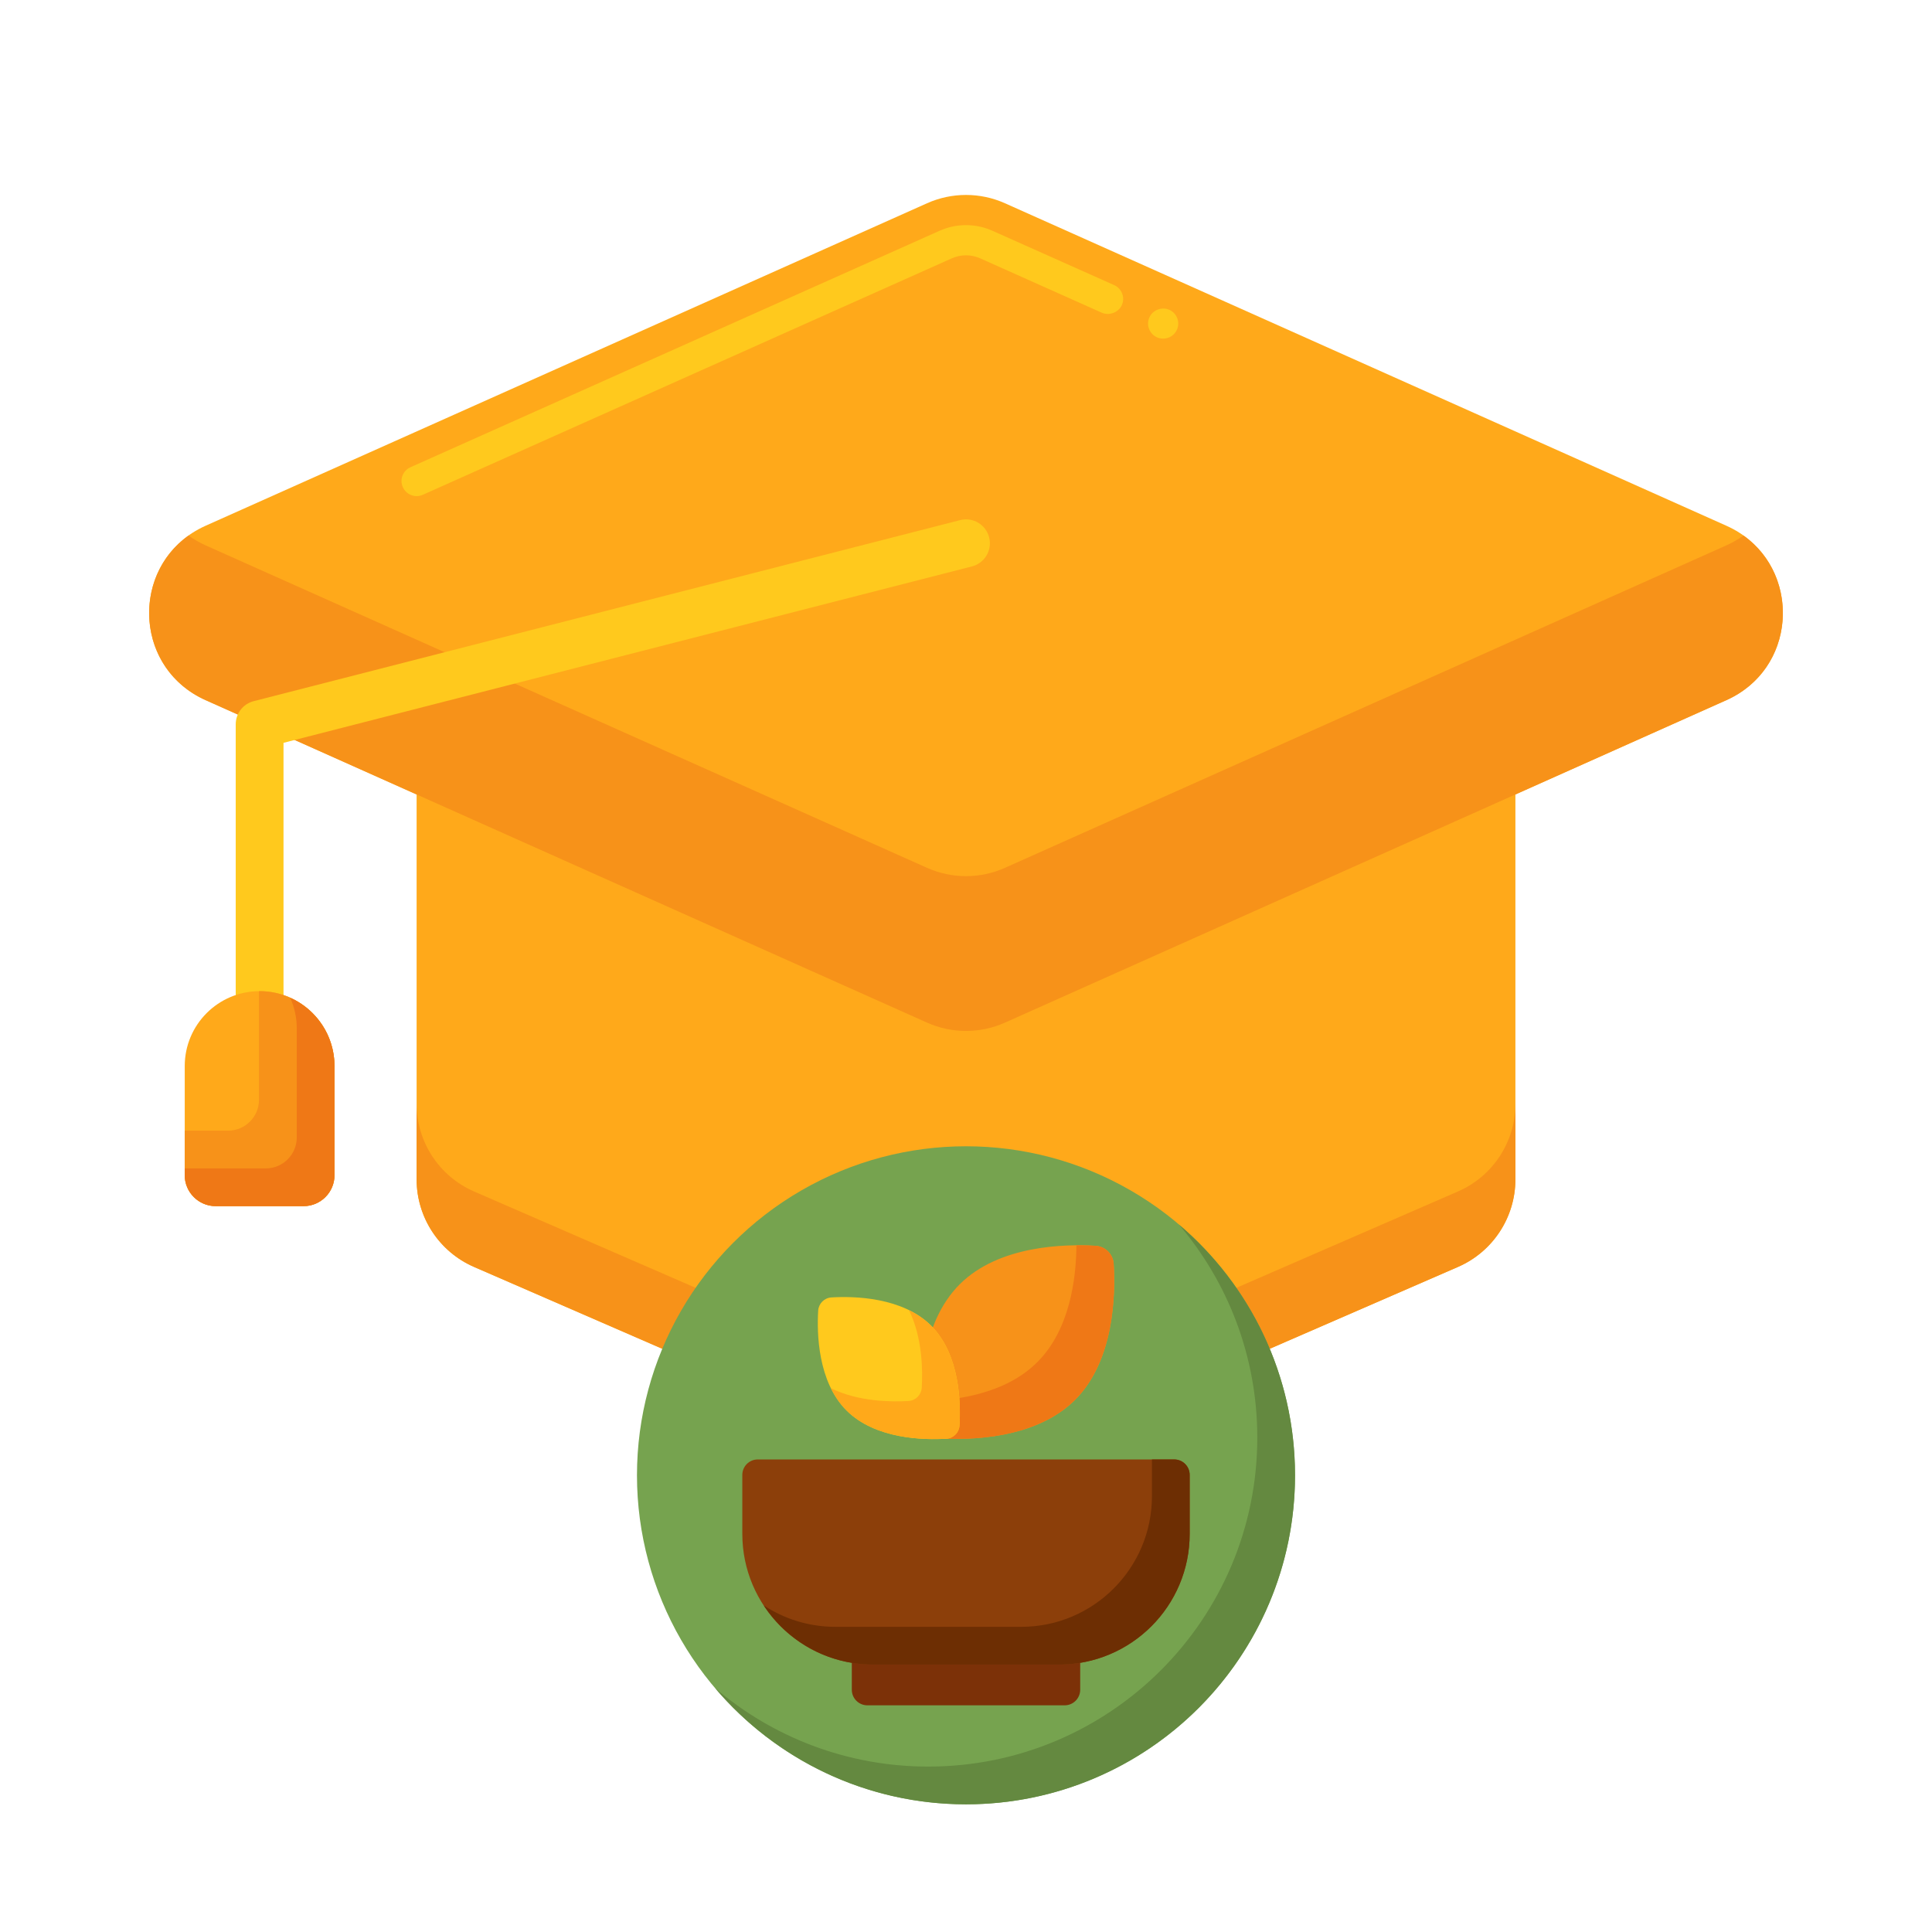 <svg id="Layer_1" enable-background="new 0 0 256 256" height="512" viewBox="0 0 256 256" width="512" xmlns="http://www.w3.org/2000/svg"><g><g><g><g><g><g><g><path d="m193.186 167.877-60.138 26.147c-3.22 1.4-6.876 1.4-10.096 0l-60.137-26.147c-4.623-2.01-7.612-6.57-7.612-11.611v-53.156h145.596v53.156c-.001 5.041-2.991 9.601-7.613 11.611z" fill="#ffa91a"/></g></g></g><g><path d="m193.186 157.877-60.138 26.147c-3.22 1.4-6.876 1.4-10.096 0l-60.137-26.147c-4.623-2.01-7.612-6.57-7.612-11.611v10c0 5.041 2.99 9.601 7.612 11.611l60.137 26.147c3.22 1.4 6.876 1.4 10.096 0l60.138-26.147c4.623-2.01 7.613-6.57 7.613-11.611v-10c-.001 5.041-2.991 9.601-7.613 11.611z" fill="#f79219"/></g><g><g><g><path d="m122.833 135.502-95.581-42.725c-9.992-4.466-9.992-18.65 0-23.117l95.582-42.726c3.288-1.47 7.046-1.47 10.333 0l95.582 42.726c9.992 4.466 9.992 18.65 0 23.117l-95.582 42.725c-3.288 1.47-7.046 1.47-10.334 0z" fill="#ffa91a"/></g></g></g><g><g><path d="m55.2 65.74c-.78 0-1.5-.471-1.82-1.181-.22-.49-.24-1.04-.05-1.54.2-.5.57-.89 1.06-1.109l70.08-31.32c1.11-.5 2.3-.76 3.52-.76h.02c1.22 0 2.41.26 3.52.76l16.11 7.19c1 .449 1.46 1.64 1.01 2.649-.44.97-1.66 1.44-2.65 1.01l-16.1-7.199c-.61-.271-1.23-.41-1.9-.41s-1.29.14-1.9.41l-70.07 31.32h-.01c-.26.12-.53.18-.82.18zm98.92-20.87c-.28 0-.55-.061-.81-.17-.49-.221-.86-.61-1.05-1.11-.2-.5-.18-1.04.04-1.53.43-.979 1.65-1.45 2.64-1.01.49.22.86.61 1.05 1.11s.18 1.04-.04 1.529c-.32.721-1.04 1.181-1.83 1.181z" fill="#ffc91d"/></g></g><g><path d="m231.018 70.963c-.69.492-1.442.934-2.269 1.303l-95.582 42.725c-3.288 1.47-7.046 1.47-10.333 0l-95.582-42.724c-.827-.37-1.579-.811-2.269-1.303-7.647 5.45-6.895 17.717 2.269 21.813l95.582 42.725c3.288 1.47 7.046 1.47 10.333 0l95.582-42.725c9.164-4.097 9.916-16.363 2.269-21.814z" fill="#f79219"/></g><g><g><g><path d="m34.401 154.809c-1.748 0-3.166-1.416-3.166-3.166v-55.671c0-1.445.979-2.707 2.38-3.065l93.599-23.986c1.692-.439 3.418.585 3.851 2.28.436 1.695-.586 3.418-2.279 3.851l-91.22 23.377v53.214c0 1.75-1.417 3.166-3.165 3.166z" fill="#ffc91d"/></g></g></g><g><g><g><path d="m40.219 159.819h-11.638c-2.265 0-4.102-1.837-4.102-4.102v-14.463c0-5.479 4.442-9.921 9.921-9.921 5.479 0 9.921 4.442 9.921 9.921v14.463c0 2.266-1.836 4.102-4.102 4.102z" fill="#ffa91a"/></g></g></g><g><path d="m34.4 131.333c-.027 0-.052.004-.079.004v14.38c0 2.266-1.837 4.102-4.102 4.102h-5.741v5.898c0 2.266 1.836 4.102 4.102 4.102h11.639c2.265 0 4.102-1.836 4.102-4.102v-14.463c0-5.479-4.442-9.921-9.921-9.921z" fill="#f79219"/></g><g><path d="m38.451 132.204c.555 1.238.871 2.606.871 4.051v14.463c0 2.265-1.837 4.102-4.102 4.102h-10.741v.898c0 2.265 1.836 4.102 4.102 4.102h11.639c2.265 0 4.102-1.837 4.102-4.102v-14.463c-.001-4.036-2.413-7.501-5.871-9.051z" fill="#ef7816"/></g></g></g></g><g><g><g><circle cx="128" cy="195.485" fill="#76a34f" r="43.598"/></g></g><g><path d="m156.22 162.265c6.468 7.606 10.378 17.453 10.378 28.22 0 24.078-19.519 43.597-43.598 43.597-10.766 0-20.614-3.91-28.22-10.378 7.997 9.405 19.908 15.378 33.22 15.378 24.078 0 43.598-19.519 43.598-43.597 0-13.313-5.974-25.223-15.378-33.22z" fill="#648940"/></g><g><g><g><path d="m143.131 219.432v4.472c0 1.137-.922 2.06-2.06 2.06h-26.142c-1.137 0-2.06-.922-2.06-2.06v-4.472z" fill="#7c3108"/></g><g><path d="m140.316 220.563h-24.632c-9.567 0-17.323-7.756-17.323-17.323v-7.808c0-1.131.917-2.048 2.048-2.048h55.182c1.131 0 2.048.917 2.048 2.048v7.808c0 9.567-7.756 17.323-17.323 17.323z" fill="#8c3f0a"/></g><g><path d="m155.591 193.385h-2.952v4.855c0 9.567-7.756 17.323-17.323 17.323h-24.632c-3.504 0-6.76-1.048-9.486-2.837 3.095 4.717 8.423 7.837 14.486 7.837h24.632c9.567 0 17.323-7.755 17.323-17.323v-7.808c0-1.131-.917-2.047-2.048-2.047z" fill="#6d2e03"/></g></g><g><g><path d="m142.455 185.485c-5.202 5.202-13.972 5.358-18.026 5.112-1.281-.078-2.307-1.104-2.385-2.385-.246-4.055-.09-12.824 5.112-18.026s13.972-5.358 18.026-5.112c1.281.078 2.307 1.104 2.385 2.385.246 4.054.09 12.824-5.112 18.026z" fill="#f79219"/></g><g><path d="m147.567 167.459c-.078-1.281-1.104-2.307-2.385-2.385-.716-.044-1.585-.073-2.55-.065-.034 4.497-.894 11.193-5.177 15.476s-10.979 5.144-15.476 5.177c-.007.965.022 1.834.065 2.55.078 1.281 1.104 2.307 2.385 2.385 4.055.247 12.824.09 18.026-5.112s5.358-13.972 5.112-18.026z" fill="#ef7816"/></g><g><path d="m112.165 186.889c3.816 3.816 10.249 3.93 13.223 3.75.94-.057 1.692-.81 1.749-1.749.181-2.974.066-9.407-3.75-13.223s-10.249-3.93-13.223-3.75c-.94.057-1.692.81-1.749 1.749-.181 2.974-.066 9.407 3.75 13.223z" fill="#ffc91d"/></g><g><path d="m123.387 175.666c-.867-.867-1.873-1.535-2.94-2.06 1.784 3.625 1.829 7.985 1.689 10.283-.057.939-.81 1.692-1.749 1.749-2.298.14-6.658.095-10.283-1.689.525 1.066 1.193 2.073 2.06 2.94 3.816 3.816 10.249 3.93 13.223 3.75.94-.057 1.692-.81 1.749-1.749.182-2.975.067-9.408-3.749-13.224z" fill="#ffa91a"/></g></g></g></g></g></svg>